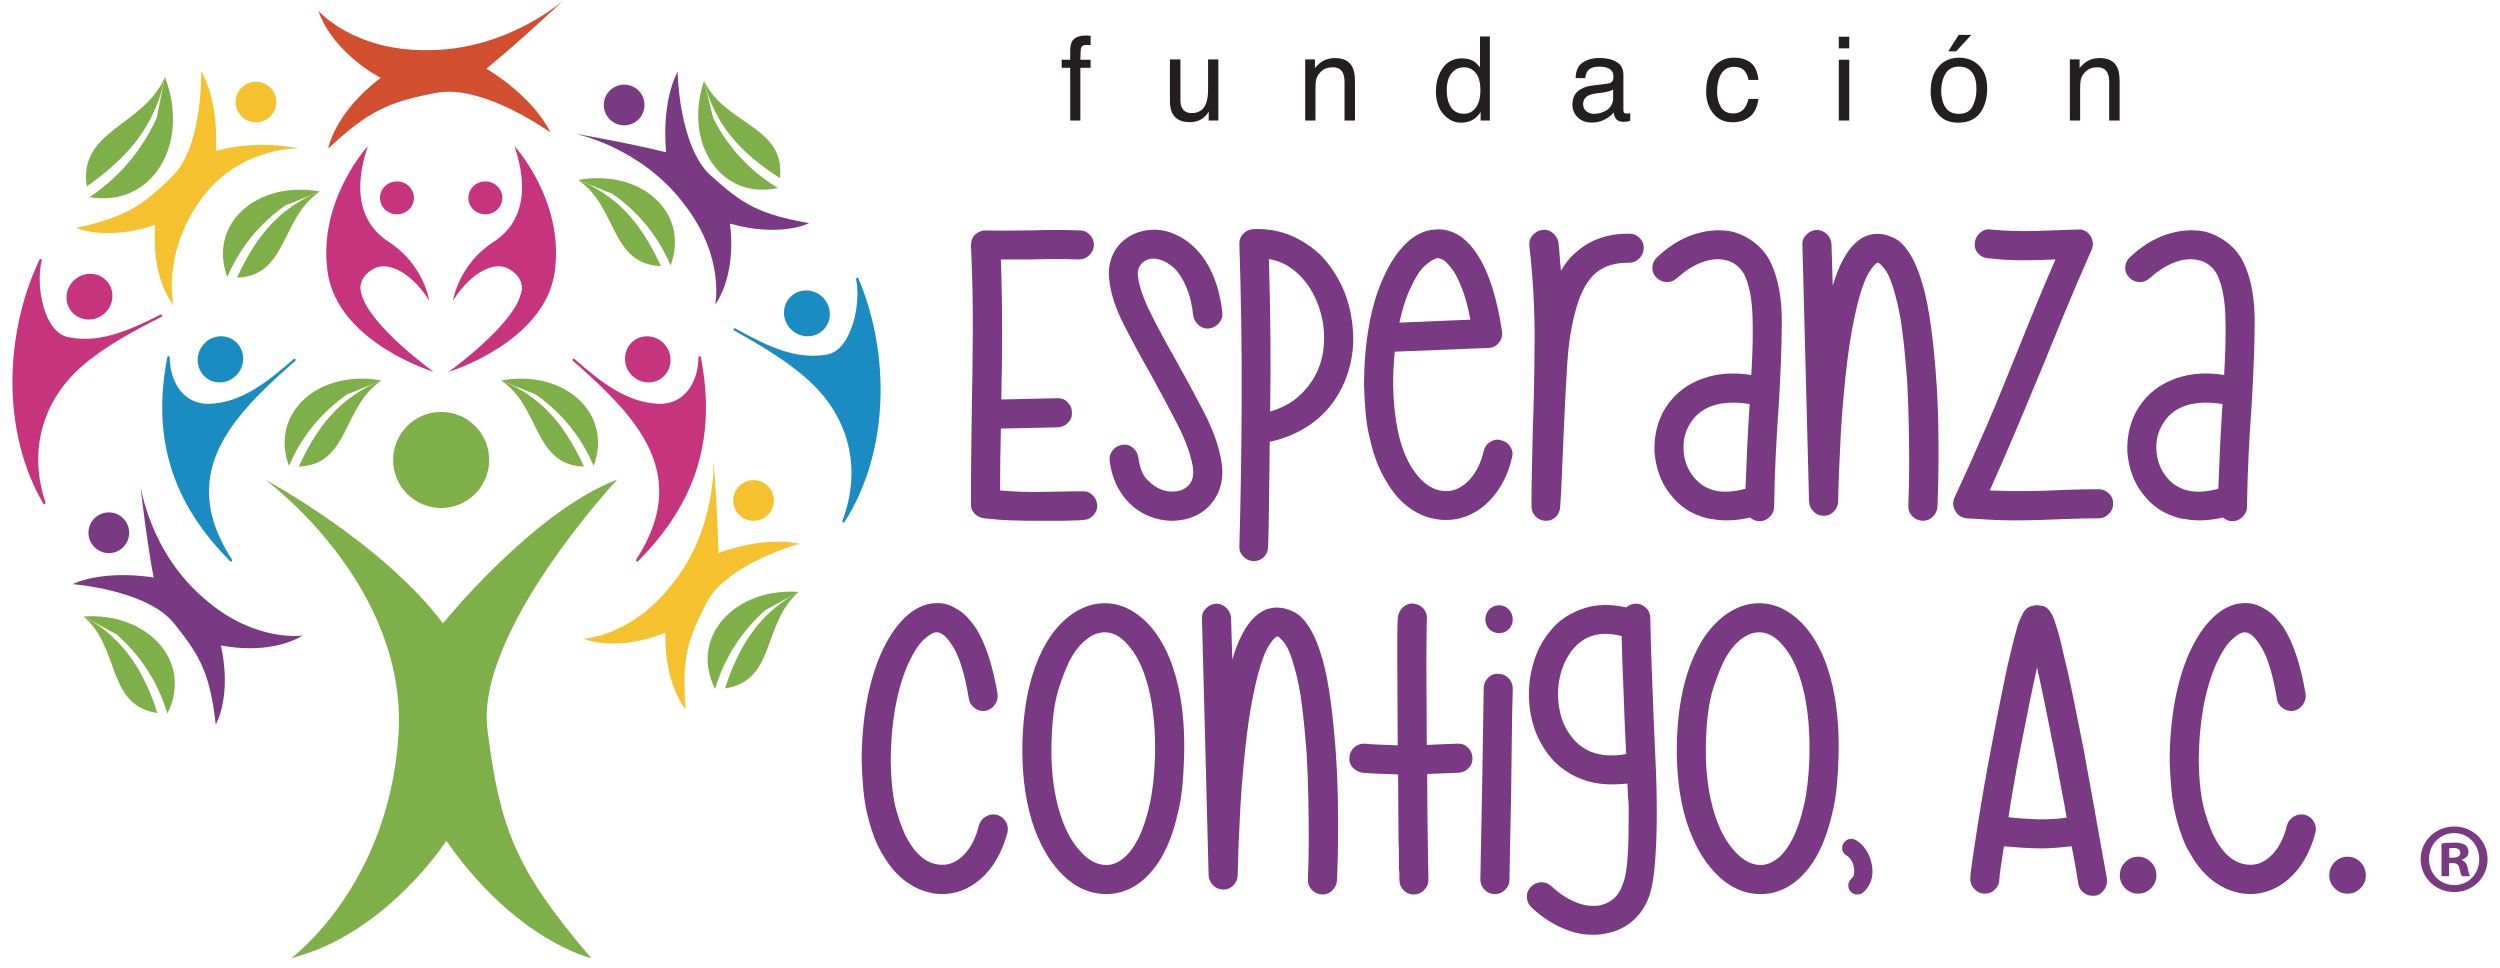 <?xml version="1.0" encoding="utf-8"?>
<!-- Generator: Adobe Illustrator 18.0.0, SVG Export Plug-In . SVG Version: 6.00 Build 0)  -->
<!DOCTYPE svg PUBLIC "-//W3C//DTD SVG 1.1//EN" "http://www.w3.org/Graphics/SVG/1.1/DTD/svg11.dtd">
<svg version="1.1" id="Layer_1" xmlns="http://www.w3.org/2000/svg" xmlns:xlink="http://www.w3.org/1999/xlink" x="0px" y="0px"
	 viewBox="0 0 250 96.75" enable-background="new 0 0 250 96.75" xml:space="preserve">
<g>
	<path fill="#7FAF48" d="M26.493,47.947c0,0,11.757,6.319,17.802,14.392
		c0,0,8.996-11.164,17.44-14.392c0,0-14.246,15.253-12.99,25.048
		c1.255,9.795,2.739,13.885,10.381,22.82c0,0-7.529-1.721-14.488-11.732
		c0,0-6.046,9.364-15.516,11.732c0,0,9.74-7.146,10.725-22.28
		C40.832,58.399,26.493,47.947,26.493,47.947"/>
	<path fill="#F5C12F" d="M71.34,45.982c0,0,0.434,4.976,0.493,9.323
		c0,0,4.409-1.738,8.101-0.925c0,0-7.223,1.986-9.235,5.833
		c-2.007,3.844-2.52,5.676-2.129,10.709c0,0-2.147-2.391-2.034-7.656
		c0,0-4.399,1.975-8.228,0.61c0,0,4.775-0.169,8.879-5.424
		C71.763,52.768,71.34,45.982,71.34,45.982"/>
	<path fill="#F5C12F" d="M77.034,51.2c-0.637,0.927-1.903,1.161-2.829,0.525
		c-0.928-0.636-1.162-1.902-0.527-2.829c0.638-0.927,1.905-1.163,2.832-0.525
		C77.434,49.006,77.671,50.274,77.034,51.2"/>
	<path fill="#7FAF48" d="M48.917,45.995c0,2.653-2.15,4.803-4.803,4.803
		c-2.655,0-4.803-2.149-4.803-4.803c0-2.652,2.149-4.803,4.803-4.803
		C46.767,41.191,48.917,43.342,48.917,45.995"/>
	<path fill="#C5347C" d="M57.45,35.904c2.989,2.633,5.447,4.378,8.464,4.477
		c2.367,0.076,3.904-1.957,3.933-4.651c0.001-0.063,0.047-0.114,0.107-0.117
		c0.064-0.004,0.119,0.039,0.131,0.101c1.563,8.046-0.434,14.531-6.279,20.406
		c-0.043,0.042-0.113,0.045-0.16,0.004c-0.01-0.006-0.017-0.016-0.024-0.024
		c-0.027-0.041-0.03-0.094-0.003-0.136c3.003-4.655,3.065-8.801,0.195-13.051
		c-1.674-2.477-4.136-4.73-6.52-6.827c-0.049-0.046-0.054-0.122-0.014-0.171
		C57.322,35.863,57.4,35.86,57.45,35.904"/>
	<path fill="#C5347C" d="M63.473,34.004c-1.033,0.697-1.285,2.126-0.567,3.192
		c0.723,1.066,2.142,1.367,3.173,0.67c1.031-0.697,1.285-2.127,0.566-3.194
		C65.925,33.608,64.505,33.306,63.473,34.004"/>
	<path fill="#1B8CC2" d="M29.369,35.904c-2.991,2.633-5.447,4.378-8.462,4.477
		c-2.369,0.076-3.904-1.957-3.935-4.651c-0.003-0.063-0.05-0.114-0.11-0.117
		c-0.061-0.004-0.116,0.039-0.128,0.101c-1.564,8.046,0.434,14.531,6.279,20.406
		c0.043,0.042,0.112,0.045,0.159,0.004c0.011-0.006,0.018-0.016,0.026-0.024
		c0.026-0.041,0.028-0.094,0.001-0.136c-3.003-4.655-3.063-8.801-0.194-13.051
		c1.672-2.477,4.136-4.73,6.518-6.827c0.052-0.046,0.058-0.122,0.015-0.171
		C29.493,35.863,29.418,35.86,29.369,35.904"/>
	<path fill="#1B8CC2" d="M23.345,34.004c1.031,0.697,1.284,2.126,0.566,3.192
		c-0.721,1.066-2.142,1.367-3.172,0.67c-1.031-0.697-1.286-2.127-0.566-3.194
		C20.892,33.608,22.312,33.306,23.345,34.004"/>
	<path fill="#1B8CC2" d="M73.522,32.839c3.473,1.949,6.239,3.146,9.21,2.608
		c2.33-0.419,3.414-4.89,2.878-7.532c-0.01-0.062,0.025-0.121,0.085-0.137
		c0.06-0.016,0.123,0.015,0.147,0.072c3.208,7.542,3.097,17.381-1.392,24.348
		c-0.032,0.051-0.099,0.069-0.157,0.039c-0.01-0.004-0.018-0.013-0.028-0.019
		c-0.033-0.034-0.046-0.085-0.029-0.133c1.962-5.179,0.665-10.164-3.028-13.722
		c-2.155-2.072-5.034-3.761-7.8-5.314c-0.06-0.035-0.083-0.109-0.051-0.165
		C73.388,32.825,73.462,32.806,73.522,32.839"/>
	<path fill="#1B8CC2" d="M79.013,29.721c-0.862,0.896-0.812,2.348,0.114,3.239
		c0.927,0.893,2.379,0.889,3.243-0.007c0.862-0.896,0.813-2.349-0.117-3.241
		C81.33,28.821,79.877,28.825,79.013,29.721"/>
	<path fill="#C5347C" d="M16.048,31.464c-3.551,1.804-6.365,2.884-9.311,2.226
		c-2.309-0.517-3.21-5.029-2.565-7.646c0.014-0.06-0.019-0.121-0.078-0.14
		c-0.056-0.02-0.122,0.009-0.148,0.064c-3.518,7.403-3.815,17.239,0.382,24.385
		c0.028,0.054,0.095,0.073,0.153,0.046c0.011-0.004,0.021-0.012,0.028-0.019
		c0.037-0.032,0.052-0.084,0.037-0.131c-1.748-5.255-0.245-10.184,3.595-13.583
		c2.238-1.981,5.185-3.552,8.012-4.987c0.062-0.033,0.085-0.105,0.057-0.162
		C16.181,31.456,16.108,31.432,16.048,31.464"/>
	<path fill="#C5347C" d="M10.691,28.122c0.824,0.933,0.713,2.38-0.249,3.232
		c-0.964,0.854-2.414,0.791-3.24-0.142c-0.825-0.931-0.713-2.378,0.251-3.233
		C8.413,27.127,9.863,27.191,10.691,28.122"/>
	<path fill="#793983" d="M14.038,48.508c0,0,0.537,4.968,1.319,9.245
		c0,0-4.662-0.853-8.127,0.659c0,0,7.469,0.552,10.186,3.936
		c2.712,3.385,3.569,5.082,4.161,10.097c0,0,1.643-2.763,0.515-7.906
		c0,0,4.696,1.088,8.189-0.993c0,0-4.716,0.756-9.759-3.604
		C14.934,55.25,14.038,48.508,14.038,48.508"/>
	<path fill="#793983" d="M9.459,54.73c0.803,0.788,2.092,0.773,2.88-0.031
		c0.785-0.802,0.77-2.092-0.033-2.878c-0.805-0.786-2.093-0.772-2.88,0.031
		C8.641,52.657,8.656,53.946,9.459,54.73"/>
	<path fill="#D14E2F" d="M56.395-0.018c0,0-4.019,3.826-7.754,6.887
		c0,0,4.565,2.625,6.415,6.393c0,0-6.729-4.894-11.459-3.975
		c-4.732,0.921-6.676,1.744-10.777,5.57c0,0,0.591-3.522,5.239-7.071
		c0,0-4.762-2.451-6.228-6.723c0,0,3.453,4.029,10.86,3.952
		C50.797,5.051,56.395-0.018,56.395-0.018"/>
	<path fill-rule="evenodd" clip-rule="evenodd" fill="#7FAF48" d="M28.526,20.55
		c-3.376,2.387-4.979,5.239-5.8,7.153c-1.974-5.386,3.09-9.697,9.262-8.545"/>
	<path fill-rule="evenodd" clip-rule="evenodd" fill="#7FAF48" d="M31.988,19.158
		c-3.939,2.593-3.201,8.444-8.285,8.603c1.105-2.398,2.329-4.351,3.987-5.907
		c0.957-0.901,2.061-1.666,3.368-2.309"/>
	<path fill-rule="evenodd" clip-rule="evenodd" fill="#7FAF48" d="M61.263,19.393
		c3.375,2.387,4.978,5.239,5.8,7.154c1.974-5.387-3.09-9.698-9.264-8.545"/>
	<path fill-rule="evenodd" clip-rule="evenodd" fill="#7FAF48" d="M57.799,18.002
		c3.942,2.591,3.203,8.445,8.288,8.602c-1.105-2.397-2.33-4.35-3.988-5.907
		c-0.958-0.9-2.062-1.666-3.368-2.31"/>
	<path fill-rule="evenodd" clip-rule="evenodd" fill="#7FAF48" d="M53.572,39.444
		c3.376,2.388,4.978,5.238,5.8,7.153c1.974-5.387-3.09-9.698-9.262-8.545"/>
	<path fill-rule="evenodd" clip-rule="evenodd" fill="#7FAF48" d="M50.11,38.052
		c3.939,2.593,3.2,8.444,8.285,8.602c-1.104-2.396-2.33-4.35-3.986-5.906
		c-0.959-0.901-2.061-1.667-3.369-2.31"/>
	<path fill-rule="evenodd" clip-rule="evenodd" fill="#7FAF48" d="M34.696,39.444
		c-3.377,2.388-4.98,5.238-5.801,7.153c-1.974-5.387,3.089-9.698,9.261-8.545"/>
	<path fill-rule="evenodd" clip-rule="evenodd" fill="#7FAF48" d="M38.155,38.052
		c-3.938,2.593-3.2,8.444-8.284,8.602c1.105-2.396,2.331-4.35,3.988-5.906
		c0.957-0.901,2.061-1.667,3.368-2.31"/>
	<path fill="#793983" d="M57.469,13.363c0,0,4.928,0.83,9.149,1.867
		c0,0-0.574-4.704,1.142-8.073c0,0,0.105,7.491,3.323,10.403
		c3.215,2.912,4.859,3.867,9.83,4.756c0,0-2.858,1.475-7.923,0.043
		c0,0,0.805,4.755-1.479,8.117c0,0,1.036-4.665-3.018-9.957
		C64.146,14.661,57.469,13.363,57.469,13.363"/>
	<path fill="#793983" d="M63.953,9.164c0.736,0.849,0.647,2.136-0.204,2.871
		c-0.847,0.738-2.136,0.646-2.871-0.203c-0.737-0.849-0.647-2.135,0.204-2.871
		C61.931,8.224,63.216,8.316,63.953,9.164"/>
	<path fill-rule="evenodd" clip-rule="evenodd" fill="#7FAF48" d="M71.322,11.828
		c1.951,3.801,4.631,5.855,6.468,6.977c-5.796,1.231-9.465-4.576-7.385-10.72"/>
	<path fill-rule="evenodd" clip-rule="evenodd" fill="#7FAF48" d="M70.405,8.084
		c2.076,4.406,8.169,4.505,7.587,9.73c-3.614-2.337-6.056-4.82-7.327-8.722"/>
	<path fill-rule="evenodd" clip-rule="evenodd" fill="#7FAF48" d="M76.55,60.997
		c-3.141,2.802-4.434,5.867-5.045,7.896c-2.611-5.22,2.013-10.16,8.385-9.7"/>
	<path fill-rule="evenodd" clip-rule="evenodd" fill="#7FAF48" d="M79.89,59.194
		c-3.684,3.072-2.269,8.905-7.392,9.646c1.331-4.026,3.091-6.968,6.496-9.148"/>
	<path fill-rule="evenodd" clip-rule="evenodd" fill="#7FAF48" d="M11.694,63.458
		c3.14,2.8,4.434,5.865,5.047,7.895c2.609-5.22-2.016-10.158-8.388-9.7"/>
	<path fill-rule="evenodd" clip-rule="evenodd" fill="#7FAF48" d="M8.353,61.653
		c3.688,3.073,2.272,8.905,7.393,9.648c-1.333-4.027-3.092-6.968-6.497-9.149"/>
	<path fill="#F5C12F" d="M29.856,14.843c0,0-4.083-0.952-8.258,0.262
		c0,0,0.375-4.724-1.483-8.015c0,0,0.212,7.487-2.879,10.533
		c-3.09,3.045-4.69,4.07-9.62,5.168c0,0,2.917,1.354,7.916-0.293
		c0,0-0.601,4.783,1.824,8.046c0,0-1.204-4.975,2.621-10.438
		C23.802,14.646,29.856,14.843,29.856,14.843"/>
	<path fill="#F5C12F" d="M24.004,8.932c-0.701,0.879-0.555,2.161,0.325,2.861
		c0.879,0.701,2.161,0.554,2.861-0.326c0.7-0.879,0.554-2.159-0.325-2.859
		C25.985,7.907,24.703,8.053,24.004,8.932"/>
	<path fill-rule="evenodd" clip-rule="evenodd" fill="#7FAF48" d="M15.662,11.819
		c-1.946,4.23-4.772,6.592-6.721,7.896c6.37,1.074,10.098-5.419,7.55-12.014"/>
	<path fill-rule="evenodd" clip-rule="evenodd" fill="#7FAF48" d="M16.49,7.7
		c-2.057,4.894-8.688,5.284-7.815,10.946c3.829-2.712,6.374-5.527,7.575-9.835"/>
	<path fill="#C5347C" d="M51.447,14.612c0,0,4.997,5.41,4.032,12.529
		C54.508,34.26,44.863,37.184,44.863,37.184s6.334-4.533,7.202-7.732
		c0,0,0.657-1.441-1.083-2.51c-1.751-1.073-4.246,0.771-5.674,3.124
		c0,0,0.51-3.592,4.043-5.872C51.551,22.774,53.245,19.984,51.447,14.612"/>
	<path fill="#C5347C" d="M36.78,14.612c0,0-4.995,5.41-4.029,12.529
		c0.968,7.118,10.615,10.042,10.615,10.042s-6.336-4.533-7.204-7.732
		c0,0-0.657-1.441,1.085-2.51c1.751-1.073,4.244,0.771,5.673,3.124
		c0,0-0.51-3.592-4.043-5.872C36.676,22.774,34.983,19.984,36.78,14.612"/>
	<path fill="#C5347C" d="M37.996,19.789c0,0.908,0.761,1.644,1.699,1.644
		c0.94,0,1.699-0.736,1.699-1.644c0-0.909-0.759-1.646-1.699-1.646
		C38.757,18.143,37.996,18.88,37.996,19.789"/>
	<path fill="#C5347C" d="M46.835,19.789c0,0.908,0.761,1.644,1.698,1.644
		c0.941,0,1.701-0.736,1.701-1.644c0-0.909-0.76-1.646-1.701-1.646
		C47.596,18.143,46.835,18.88,46.835,19.789"/>
	<path fill="#793983" d="M109.248,49.504c0.292,0.279,0.451,0.623,0.479,1.04
		c0,0.386-0.137,0.726-0.416,1.016c-0.277,0.292-0.624,0.436-1.039,0.436
		c-0.138,0.03-0.359,0.043-0.664,0.043c-0.61,0.028-1.221,0.043-1.829,0.043
		h-1.869c-0.888,0-1.781-0.014-2.681-0.043c-0.9-0.026-1.835-0.097-2.805-0.207
		c-0.389-0.055-0.707-0.209-0.955-0.456c-0.25-0.25-0.373-0.567-0.373-0.958
		c0-1.523,0.004-3.044,0.021-4.567c0.013-1.525,0.035-3.09,0.062-4.697
		c0.054-2.687,0.089-5.408,0.101-8.165c0.016-2.756-0.047-5.562-0.184-8.413
		c0-0.473,0.137-0.846,0.415-1.122c0.332-0.279,0.693-0.416,1.08-0.416
		c0.777,0.026,1.545,0.035,2.307,0.02c0.763-0.013,1.53-0.02,2.305-0.02
		c1.551-0.057,3.132-0.057,4.738,0c0.416,0,0.762,0.144,1.039,0.436
		c0.276,0.291,0.415,0.643,0.415,1.058c-0.028,0.389-0.185,0.721-0.477,0.997
		c-0.291,0.278-0.632,0.417-1.018,0.417c-1.552-0.055-3.103-0.055-4.653,0h-3.159
		c0.084,2.438,0.124,4.813,0.124,7.125c0,2.313-0.028,4.604-0.083,6.877
		l5.567-0.124c0.417-0.029,0.77,0.102,1.061,0.393
		c0.292,0.293,0.436,0.632,0.436,1.019c0.029,0.389-0.097,0.726-0.373,1.018
		c-0.276,0.291-0.624,0.451-1.038,0.479l-5.693,0.124
		c-0.028,1.054-0.048,2.099-0.062,3.136c-0.014,1.04-0.019,2.059-0.019,3.055
		c1.328,0.112,2.601,0.159,3.822,0.146c1.218-0.014,2.452-0.033,3.697-0.062
		h0.707C108.618,49.102,108.958,49.225,109.248,49.504"/>
	<path fill="#793983" d="M117.206,52.081c-0.75,0-1.51-0.152-2.286-0.456
		c-1.026-0.417-1.886-1.081-2.576-1.996c-0.75-0.997-1.206-2.174-1.372-3.532
		c-0.057-0.387,0.041-0.74,0.292-1.06c0.249-0.32,0.579-0.504,0.997-0.561
		c0.387-0.056,0.734,0.048,1.04,0.311c0.304,0.264,0.483,0.589,0.538,0.976
		c0.138,1.053,0.451,1.808,0.936,2.265c0.486,0.458,0.908,0.758,1.268,0.895
		c0.47,0.192,0.949,0.269,1.433,0.227c0.485-0.04,0.88-0.185,1.185-0.435
		c0.552-0.415,0.761-1.093,0.623-2.035c-0.222-1.274-0.748-2.716-1.58-4.321
		c-0.83-1.607-1.704-3.241-2.618-4.905c-0.997-1.745-1.903-3.42-2.721-5.026
		c-0.817-1.608-1.294-3.077-1.432-4.407c-0.112-0.857-0.022-1.645,0.269-2.366
		c0.292-0.722,0.754-1.318,1.392-1.789c0.692-0.499,1.482-0.788,2.368-0.871
		c0.886-0.083,1.744,0.067,2.576,0.458c1.247,0.552,2.27,1.466,3.075,2.743
		c0.416,0.663,0.762,1.418,1.038,2.263c0.276,0.844,0.47,1.766,0.582,2.763
		c0.055,0.389-0.05,0.741-0.311,1.06c-0.264,0.318-0.589,0.503-0.978,0.561
		c-0.389,0.053-0.741-0.049-1.059-0.311c-0.32-0.265-0.506-0.59-0.562-0.979
		c-0.112-0.969-0.289-1.787-0.539-2.45c-0.249-0.667-0.519-1.206-0.81-1.623
		c-0.292-0.414-0.583-0.726-0.873-0.935c-0.292-0.206-0.535-0.349-0.728-0.435
		c-0.805-0.358-1.482-0.331-2.036,0.086c-0.444,0.358-0.623,0.857-0.538,1.495
		c0.138,1.024,0.581,2.278,1.328,3.759c0.747,1.483,1.564,2.999,2.451,4.55
		c0.997,1.773,1.947,3.532,2.847,5.278c0.899,1.745,1.475,3.381,1.724,4.902
		c0.166,0.997,0.095,1.926-0.209,2.785c-0.304,0.803-0.789,1.481-1.454,2.037
		c-0.774,0.608-1.675,0.954-2.699,1.037
		C117.676,52.066,117.482,52.081,117.206,52.081"/>
	<path fill="#793983" d="M125.392,56.11h-0.085c-0.388-0.029-0.72-0.188-0.996-0.478
		c-0.277-0.29-0.401-0.63-0.375-1.016c0.056-1.829,0.104-3.97,0.147-6.42
		c0.041-2.452,0.068-5.021,0.083-7.709c0.014-2.687,0-5.415-0.041-8.186
		c-0.041-2.768-0.104-5.389-0.188-7.852c-0.026-0.416,0.099-0.769,0.375-1.06
		c0.276-0.292,0.608-0.451,0.996-0.478c1.386-0.056,2.661,0.166,3.823,0.664
		c1.107,0.471,2.12,1.151,3.034,2.037c0.803,0.859,1.467,1.842,1.996,2.95
		c0.524,1.108,0.871,2.301,1.037,3.574c0.193,1.329,0.167,2.625-0.083,3.885
		c-0.249,1.26-0.691,2.417-1.328,3.471c-0.721,1.219-1.662,2.222-2.828,3.011
		c-1.161,0.788-2.491,1.35-3.986,1.681c0,0.556-0.008,1.323-0.023,2.307
		c-0.015,0.984-0.026,1.996-0.041,3.035c-0.014,1.037-0.028,2.036-0.04,2.991
		c-0.017,0.954-0.035,1.682-0.065,2.181c0,0.387-0.138,0.721-0.415,0.997
		C126.111,55.97,125.777,56.11,125.392,56.11 M126.887,25.901
		c0.168,5.459,0.208,10.541,0.124,15.251c1.135-0.332,2.07-0.824,2.806-1.476
		c0.734-0.651,1.308-1.371,1.724-2.159c0.415-0.791,0.679-1.622,0.788-2.493
		c0.112-0.874,0.112-1.712,0-2.515c-0.109-0.75-0.303-1.481-0.581-2.201
		c-0.278-0.721-0.643-1.384-1.099-1.994c-0.461-0.61-1-1.13-1.622-1.56
		C128.404,26.325,127.69,26.04,126.887,25.901"/>
	<path fill="#793983" d="M144.587,51.998c-0.303,0-0.524-0.015-0.662-0.043
		c-1.055-0.11-2.037-0.492-2.952-1.142c-0.914-0.653-1.702-1.558-2.368-2.722
		c-0.72-1.191-1.248-2.549-1.579-4.071c-0.22-0.832-0.374-1.711-0.457-2.638
		c-0.083-0.93-0.138-1.891-0.166-2.889c0-2.023,0.158-3.954,0.476-5.796
		c0.318-1.842,0.797-3.471,1.434-4.881c0.665-1.498,1.441-2.667,2.327-3.512
		c0.885-0.846,1.842-1.296,2.867-1.352c0.83-0.083,1.647,0.126,2.453,0.623
		c0.721,0.5,1.343,1.18,1.869,2.037c1.08,1.69,1.871,4.196,2.369,7.52
		c0.054,0.471-0.056,0.859-0.334,1.166c-0.276,0.33-0.622,0.496-1.038,0.496
		l-9.35,0.374c-0.055,0.554-0.097,1.1-0.124,1.642
		c-0.028,0.539-0.041,1.102-0.041,1.684c0.028,1.689,0.188,3.229,0.478,4.612
		c0.291,1.385,0.728,2.562,1.308,3.532c0.914,1.497,1.969,2.315,3.16,2.451
		c0.913,0.114,1.75-0.199,2.512-0.933c0.761-0.736,1.296-1.752,1.601-3.054
		c0.082-0.387,0.297-0.692,0.643-0.914c0.347-0.223,0.715-0.277,1.1-0.166
		c0.389,0.083,0.694,0.296,0.916,0.644c0.221,0.345,0.276,0.712,0.166,1.099
		c-0.223,0.997-0.569,1.899-1.04,2.704c-0.47,0.803-1.023,1.481-1.661,2.035
		C147.33,51.499,146.029,51.998,144.587,51.998 M143.757,25.818h-0.041
		c-0.332,0.057-0.748,0.314-1.247,0.771c-0.498,0.457-0.996,1.251-1.496,2.387
		c-0.222,0.471-0.415,0.984-0.583,1.537c-0.164,0.555-0.316,1.137-0.454,1.747
		l7.104-0.293c-0.249-1.301-0.527-2.333-0.832-3.096
		c-0.304-0.761-0.581-1.336-0.83-1.724c-0.166-0.249-0.393-0.531-0.685-0.85
		C144.401,25.978,144.089,25.818,143.757,25.818"/>
	<path fill="#793983" d="M154.601,52.081h-0.083c-0.387-0.029-0.714-0.18-0.976-0.456
		c-0.262-0.279-0.395-0.61-0.395-0.999c0-1.246,0.015-2.483,0.043-3.717
		c0.028-1.233,0.054-2.446,0.083-3.636c0.11-3.048,0.172-6.123,0.187-9.225
		c0.015-3.105-0.159-6.247-0.52-9.433c-0.055-0.416,0.048-0.774,0.312-1.08
		c0.264-0.306,0.588-0.485,0.976-0.54c0.389-0.055,0.741,0.048,1.061,0.313
		c0.317,0.262,0.505,0.588,0.559,0.974c0.056,0.474,0.099,0.934,0.126,1.394
		c0.027,0.456,0.068,0.922,0.124,1.392c0.222-0.387,0.465-0.741,0.728-1.059
		c0.261-0.32,0.546-0.603,0.852-0.853c1.411-1.218,3.173-1.814,5.277-1.788
		c0.389,0,0.728,0.146,1.018,0.438c0.291,0.289,0.424,0.63,0.394,1.018
		c0,0.389-0.144,0.726-0.436,1.016c-0.29,0.292-0.63,0.44-1.018,0.44
		c-1.357-0.029-2.453,0.296-3.282,0.973c-0.831,0.68-1.483,1.808-1.953,3.39
		c-0.5,1.634-0.817,3.559-0.957,5.773c-0.137,2.219-0.262,4.654-0.373,7.314
		c-0.055,1.137-0.104,2.281-0.145,3.429c-0.043,1.149-0.105,2.333-0.187,3.55
		c-0.03,0.389-0.174,0.716-0.436,0.977
		C155.316,51.949,154.989,52.081,154.601,52.081"/>
	<path fill="#793983" d="M177.081,26.278c0.747,1.577,1.115,3.571,1.102,5.982
		c-0.016,2.412-0.121,5.193-0.313,8.351c-0.11,1.524-0.207,3.125-0.292,4.8
		c-0.083,1.677-0.138,3.429-0.166,5.256c0,0.389-0.144,0.729-0.436,1.018
		c-0.29,0.291-0.63,0.437-1.019,0.437c-0.331,0-0.65-0.123-0.956-0.373
		c-0.775,0.193-1.563,0.29-2.365,0.29c-0.335,0-0.66-0.019-0.979-0.063
		c-0.318-0.04-0.629-0.087-0.936-0.144c-1.55-0.389-2.782-1.191-3.697-2.412
		c-0.471-0.579-0.838-1.239-1.101-1.974c-0.261-0.734-0.421-1.502-0.478-2.303
		c-0.028-0.803,0.057-1.588,0.25-2.35c0.193-0.763,0.499-1.46,0.914-2.099
		c0.888-1.357,2.132-2.311,3.741-2.867c0.719-0.248,1.474-0.402,2.264-0.456
		c0.79-0.054,1.628-0.014,2.515,0.126c0.138-2.245,0.18-4.212,0.122-5.902
		c-0.055-1.688-0.316-3.044-0.788-4.072c-0.444-0.859-1.123-1.37-2.037-1.539
		c-0.721-0.137-1.489-0.046-2.306,0.273c-0.817,0.317-1.626,0.837-2.429,1.556
		c-0.306,0.277-0.653,0.409-1.04,0.395c-0.387-0.014-0.733-0.172-1.039-0.479
		c-0.277-0.303-0.402-0.65-0.373-1.036c0.026-0.388,0.192-0.721,0.498-0.997
		c1.109-1.052,2.312-1.802,3.614-2.245c1.275-0.416,2.493-0.525,3.658-0.332
		c0.886,0.194,1.69,0.567,2.41,1.123
		C176.138,24.793,176.693,25.471,177.081,26.278 M169.31,47.634
		c1.136,1.469,2.88,1.883,5.237,1.246c0.055-1.522,0.117-2.99,0.186-4.404
		c0.07-1.412,0.146-2.757,0.229-4.029v-0.045
		c-1.386-0.221-2.576-0.178-3.572,0.127c-0.998,0.304-1.776,0.886-2.329,1.746
		c-0.527,0.802-0.761,1.709-0.705,2.721
		C168.411,46.008,168.73,46.886,169.31,47.634"/>
	<path fill="#793983" d="M192.289,52.081h-0.04c-0.417-0.029-0.763-0.188-1.041-0.48
		c-0.276-0.291-0.4-0.643-0.373-1.058c0.055-1.468,0.083-2.792,0.083-3.97
		c0-1.178-0.013-2.512-0.041-4.01c-0.028-1.497-0.082-3.017-0.166-4.57
		c-0.138-1.829-0.297-3.45-0.476-4.862c-0.181-1.412-0.423-2.645-0.728-3.697
		c-0.332-1.221-0.667-2.044-0.997-2.473c-0.332-0.429-0.569-0.657-0.708-0.684
		c-0.026,0-0.061,0.004-0.104,0.019c-0.041,0.013-0.104,0.062-0.185,0.144
		c-0.168,0.139-0.382,0.425-0.646,0.852c-0.263,0.429-0.539,1.121-0.831,2.077
		c-0.289,0.955-0.582,2.23-0.873,3.823c-0.29,1.593-0.547,3.609-0.767,6.047
		c-0.139,1.413-0.244,2.77-0.311,4.07c-0.071,1.304-0.126,2.46-0.167,3.472
		c-0.043,1.011-0.078,2.124-0.105,3.344c0,0.39-0.14,0.728-0.414,1.016
		c-0.277,0.293-0.61,0.438-0.998,0.438h-0.041c-0.387,0-0.721-0.14-0.999-0.415
		c-0.276-0.276-0.428-0.611-0.454-0.998l-0.665-25.68
		c-0.028-0.387,0.104-0.726,0.394-1.016c0.289-0.292,0.63-0.449,1.018-0.478
		c0.389,0,0.728,0.14,1.019,0.416c0.29,0.276,0.449,0.608,0.476,0.997
		l0.125,4.155c0.61-2.023,1.372-3.449,2.286-4.282
		c0.469-0.415,0.927-0.678,1.372-0.788c0.443-0.111,0.83-0.137,1.163-0.082
		c0.387,0.024,0.837,0.164,1.351,0.415c0.512,0.249,1.003,0.734,1.474,1.454
		c0.525,0.803,0.997,1.939,1.413,3.407c0.306,1.137,0.56,2.464,0.769,3.989
		c0.208,1.525,0.38,3.241,0.518,5.152c0.112,1.608,0.181,3.166,0.207,4.677
		c0.028,1.508,0.036,2.859,0.022,4.049c-0.015,1.193-0.034,2.162-0.062,2.911
		c-0.028,0.747-0.041,1.148-0.041,1.205c-0.028,0.387-0.181,0.72-0.458,0.997
		C193.008,51.941,192.677,52.081,192.289,52.081"/>
	<path fill="#793983" d="M201.514,52.038c-0.806,0-1.608-0.019-2.411-0.061
		c-0.805-0.043-1.621-0.089-2.451-0.146c-0.556-0.083-0.93-0.331-1.122-0.747
		c-0.25-0.416-0.278-0.86-0.085-1.33c0.61-1.303,1.178-2.543,1.705-3.72
		c0.525-1.176,1.031-2.327,1.515-3.449c0.484-1.122,0.957-2.243,1.415-3.366
		c0.456-1.121,0.92-2.263,1.391-3.426c0.61-1.524,1.24-3.082,1.89-4.675
		c0.651-1.594,1.377-3.318,2.182-5.173c-1.08,0.053-2.189,0.083-3.326,0.083
		c-1.135,0-2.284-0.069-3.447-0.209c-0.387-0.029-0.714-0.193-0.977-0.498
		c-0.263-0.305-0.367-0.665-0.311-1.079c0.055-0.389,0.235-0.716,0.54-0.977
		c0.304-0.266,0.65-0.368,1.038-0.314c1.495,0.139,2.977,0.188,4.447,0.146
		c1.467-0.041,2.88-0.09,4.237-0.146c0.527-0.054,0.957,0.153,1.29,0.623
		c0.138,0.222,0.22,0.458,0.249,0.706c0.027,0.25-0.016,0.488-0.126,0.708
		c-1.024,2.327-1.932,4.445-2.721,6.359c-0.789,1.911-1.545,3.753-2.264,5.526
		c-0.831,1.994-1.657,3.967-2.474,5.92c-0.817,1.953-1.724,4.038-2.722,6.254
		c1.247,0.056,2.474,0.077,3.678,0.063c1.206-0.014,2.374-0.048,3.511-0.105
		c0.638-0.025,1.268-0.048,1.89-0.063c0.624-0.014,1.228-0.019,1.809-0.019
		c0.389,0,0.728,0.139,1.019,0.415c0.291,0.277,0.436,0.623,0.436,1.04
		c0,0.388-0.145,0.727-0.436,1.018c-0.291,0.289-0.63,0.436-1.019,0.436
		c-0.554,0-1.13,0.009-1.724,0.021c-0.596,0.015-1.212,0.036-1.851,0.061
		c-0.746,0.029-1.522,0.057-2.326,0.085
		C203.16,52.024,202.344,52.038,201.514,52.038"/>
	<path fill="#793983" d="M224.367,26.278c0.747,1.577,1.115,3.571,1.102,5.982
		c-0.014,2.412-0.119,5.193-0.313,8.351c-0.11,1.524-0.207,3.125-0.292,4.8
		c-0.083,1.677-0.138,3.429-0.166,5.256c0,0.389-0.147,0.729-0.436,1.018
		c-0.291,0.291-0.632,0.437-1.019,0.437c-0.33,0-0.65-0.123-0.956-0.373
		c-0.775,0.193-1.564,0.29-2.365,0.29c-0.335,0-0.66-0.019-0.979-0.063
		c-0.32-0.04-0.63-0.087-0.935-0.144c-1.55-0.389-2.783-1.191-3.699-2.412
		c-0.472-0.579-0.838-1.239-1.101-1.974c-0.264-0.734-0.423-1.502-0.477-2.303
		c-0.029-0.803,0.054-1.588,0.25-2.35c0.191-0.763,0.498-1.46,0.913-2.099
		c0.886-1.357,2.132-2.311,3.739-2.867c0.721-0.248,1.477-0.402,2.267-0.456
		c0.788-0.054,1.626-0.014,2.513,0.126c0.138-2.245,0.18-4.212,0.124-5.902
		c-0.056-1.688-0.318-3.044-0.792-4.072c-0.441-0.859-1.12-1.37-2.034-1.539
		c-0.721-0.137-1.491-0.046-2.307,0.273c-0.818,0.317-1.627,0.837-2.431,1.556
		c-0.306,0.277-0.651,0.409-1.038,0.395c-0.387-0.014-0.734-0.172-1.038-0.479
		c-0.278-0.303-0.401-0.65-0.374-1.036c0.026-0.388,0.192-0.721,0.499-0.997
		c1.106-1.052,2.312-1.802,3.613-2.245c1.275-0.416,2.493-0.525,3.657-0.332
		c0.886,0.194,1.69,0.567,2.41,1.123
		C223.424,24.793,223.978,25.471,224.367,26.278 M216.597,47.634
		c1.136,1.469,2.879,1.883,5.233,1.246c0.056-1.522,0.118-2.99,0.188-4.404
		c0.069-1.412,0.147-2.757,0.228-4.029v-0.045
		c-1.385-0.221-2.574-0.178-3.572,0.127c-0.997,0.304-1.775,0.886-2.329,1.746
		c-0.525,0.802-0.76,1.709-0.706,2.721
		C215.696,46.008,216.013,46.886,216.597,47.634"/>
	<path fill="#793983" d="M94.186,89.409c-0.11,0-0.216-0.008-0.31-0.022
		c-0.098-0.014-0.203-0.021-0.314-0.021c-1.052-0.138-2.029-0.532-2.93-1.184
		c-0.899-0.65-1.668-1.53-2.305-2.638c-0.36-0.555-0.664-1.171-0.914-1.849
		c-0.25-0.68-0.472-1.406-0.664-2.181c-0.195-0.803-0.333-1.662-0.417-2.577
		c-0.083-0.915-0.14-1.856-0.164-2.826c0-2.078,0.164-4.036,0.498-5.881
		c0.333-1.841,0.817-3.483,1.453-4.921c0.692-1.525,1.492-2.717,2.391-3.574
		c0.9-0.859,1.862-1.33,2.887-1.413c0.803-0.083,1.566,0.112,2.286,0.582
		c0.36,0.193,0.686,0.444,0.976,0.748c0.292,0.306,0.576,0.651,0.852,1.037
		c0.997,1.523,1.746,3.757,2.244,6.691c0.056,0.389-0.036,0.748-0.271,1.082
		c-0.234,0.33-0.546,0.54-0.933,0.624c-0.389,0.056-0.748-0.036-1.082-0.273
		c-0.333-0.235-0.527-0.546-0.582-0.933c-0.387-2.355-0.9-4.066-1.537-5.132
		c-0.636-1.067-1.219-1.572-1.744-1.518c-0.333,0.03-0.755,0.285-1.268,0.77
		c-0.512,0.483-1.033,1.31-1.559,2.473c-0.553,1.275-0.976,2.734-1.268,4.384
		c-0.29,1.646-0.436,3.385-0.436,5.212c0.028,2.133,0.229,3.84,0.601,5.113
		c0.374,1.274,0.756,2.228,1.144,2.865c0.831,1.468,1.856,2.272,3.075,2.412
		c0.885,0.11,1.697-0.194,2.431-0.914c0.734-0.721,1.252-1.718,1.557-2.992
		c0.11-0.389,0.34-0.685,0.687-0.895c0.344-0.206,0.712-0.267,1.1-0.186
		c0.387,0.111,0.686,0.335,0.892,0.665c0.209,0.331,0.271,0.693,0.188,1.082
		c-0.249,0.969-0.603,1.857-1.06,2.66c-0.456,0.803-1.004,1.481-1.64,2.036
		C96.887,88.909,95.598,89.409,94.186,89.409"/>
	<path fill="#793983" d="M110.641,89.409c-1.69,0-3.216-0.706-4.573-2.12
		c-1.246-1.301-2.215-3.06-2.906-5.276c-0.693-2.327-0.999-4.986-0.914-7.977
		c0.137-4.101,0.968-7.412,2.491-9.935c0.693-1.134,1.539-2.048,2.536-2.741
		c1.023-0.691,2.09-1.038,3.2-1.038c1.522,0,2.933,0.65,4.237,1.953
		c1.274,1.303,2.23,3.102,2.869,5.402c0.635,2.301,0.914,4.959,0.83,7.977
		c-0.028,1.082-0.091,2.107-0.187,3.075c-0.097,0.97-0.257,1.886-0.478,2.743
		c-0.387,1.662-0.914,3.075-1.579,4.239c-0.719,1.218-1.552,2.142-2.492,2.763
		C112.732,89.096,111.721,89.409,110.641,89.409 M110.475,63.23
		c-0.582,0-1.159,0.209-1.724,0.624c-0.569,0.416-1.088,1.011-1.559,1.787
		c-0.414,0.72-0.845,1.759-1.289,3.117c-0.443,1.358-0.692,3.143-0.746,5.361
		c-0.084,2.438,0.139,4.64,0.664,6.605c0.526,1.969,1.3,3.478,2.328,4.53
		c0.774,0.829,1.607,1.245,2.493,1.245c0.552,0,1.106-0.212,1.662-0.643
		c0.553-0.43,1.058-1.095,1.517-1.994c0.456-0.9,0.835-2.028,1.142-3.386
		c0.304-1.357,0.485-2.978,0.539-4.863c0.057-2.603-0.166-4.889-0.664-6.856
		c-0.499-1.966-1.235-3.45-2.201-4.444
		C111.969,63.591,111.249,63.23,110.475,63.23"/>
	<path fill="#793983" d="M132.248,89.45h-0.043c-0.414-0.026-0.761-0.186-1.038-0.479
		c-0.278-0.291-0.402-0.643-0.374-1.057c0.055-1.469,0.083-2.79,0.083-3.97
		c0-1.176-0.014-2.512-0.04-4.009c-0.029-1.497-0.085-3.021-0.168-4.573
		c-0.138-1.827-0.299-3.447-0.478-4.859c-0.18-1.414-0.423-2.648-0.726-3.699
		c-0.333-1.22-0.666-2.042-0.998-2.473c-0.33-0.429-0.568-0.657-0.705-0.685
		c-0.028,0-0.063,0.007-0.105,0.021c-0.04,0.015-0.104,0.062-0.187,0.144
		c-0.167,0.141-0.38,0.424-0.643,0.854c-0.264,0.431-0.541,1.121-0.831,2.078
		c-0.292,0.955-0.583,2.229-0.874,3.822c-0.291,1.594-0.548,3.609-0.769,6.046
		c-0.138,1.413-0.242,2.77-0.313,4.073c-0.068,1.301-0.124,2.458-0.166,3.469
		c-0.04,1.011-0.076,2.125-0.104,3.345c0,0.389-0.139,0.727-0.415,1.018
		c-0.278,0.292-0.608,0.437-0.997,0.437h-0.041c-0.389,0-0.721-0.14-0.997-0.416
		c-0.278-0.276-0.431-0.608-0.458-0.997l-0.665-25.679
		c-0.026-0.387,0.104-0.729,0.395-1.019c0.289-0.289,0.629-0.449,1.018-0.479
		c0.387,0,0.727,0.14,1.018,0.416c0.292,0.279,0.449,0.611,0.478,0.997
		l0.125,4.158c0.61-2.023,1.37-3.45,2.286-4.28
		c0.47-0.416,0.928-0.68,1.37-0.791c0.443-0.11,0.829-0.137,1.164-0.083
		c0.387,0.028,0.837,0.168,1.349,0.415c0.513,0.252,1.006,0.736,1.476,1.456
		c0.527,0.803,0.997,1.938,1.413,3.408c0.306,1.136,0.561,2.464,0.768,3.988
		c0.208,1.524,0.381,3.242,0.519,5.152c0.112,1.606,0.18,3.164,0.208,4.673
		c0.028,1.513,0.035,2.862,0.021,4.053c-0.014,1.191-0.035,2.159-0.061,2.908
		c-0.03,0.747-0.044,1.152-0.044,1.206c-0.026,0.389-0.181,0.719-0.456,0.997
		C132.968,89.312,132.635,89.45,132.248,89.45"/>
	<path fill="#793983" d="M147.246,75.738c0.028,0.415-0.097,0.769-0.372,1.059
		c-0.278,0.29-0.611,0.451-0.997,0.477c-0.583,0.028-1.136,0.051-1.663,0.064
		c-0.525,0.013-1.024,0.035-1.497,0.061c0,1.304,0.007,2.541,0.023,3.719
		c0.013,1.177,0.026,2.239,0.04,3.179c0.014,0.943,0.026,1.731,0.041,2.368
		c0.014,0.639,0.021,1.04,0.021,1.206v0.124c0,0.388-0.145,0.728-0.437,1.018
		c-0.289,0.291-0.629,0.436-1.016,0.436c-0.471,0-0.86-0.194-1.164-0.581
		c-0.138-0.195-0.222-0.373-0.249-0.54c-0.028-0.166-0.041-0.36-0.041-0.582
		v-0.373c0-0.138-0.015-0.292-0.041-0.458v-1.268c0-0.484-0.015-1.046-0.043-1.682
		c0-0.968-0.005-2.009-0.02-3.117c-0.013-1.107-0.021-2.243-0.021-3.405
		c-0.581-0.028-1.163-0.048-1.743-0.063c-0.581-0.015-1.178-0.048-1.787-0.105
		c-0.39-0.054-0.722-0.227-1-0.519c-0.276-0.292-0.387-0.644-0.332-1.059
		c0.028-0.389,0.194-0.714,0.5-0.978c0.304-0.261,0.651-0.379,1.038-0.354
		c0.554,0.056,1.102,0.093,1.642,0.107c0.54,0.014,1.088,0.033,1.642,0.062
		c0-1.247-0.006-2.626-0.022-4.135c-0.014-1.51-0.019-2.93-0.019-4.259v-2.513
		c0-0.596,0.006-1.044,0.019-1.351c0.016-0.303,0.03-0.505,0.043-0.603
		c0.014-0.095,0.035-0.173,0.06-0.227c0.112-0.389,0.334-0.687,0.667-0.893
		c0.332-0.208,0.69-0.256,1.08-0.147c0.387,0.111,0.679,0.32,0.873,0.623
		c0.192,0.306,0.262,0.651,0.206,1.041c0,0.164-0.007,0.629-0.019,1.39
		c-0.014,0.761-0.021,1.72-0.021,2.867c0,1.15,0.007,2.431,0.021,3.842
		c0.013,1.415,0.019,2.854,0.019,4.324c0.473-0.03,0.958-0.05,1.456-0.064
		c0.5-0.014,1.023-0.035,1.579-0.064c0.416-0.024,0.768,0.099,1.059,0.375
		C147.061,75.018,147.22,75.35,147.246,75.738"/>
	<path fill="#793983" d="M149.823,67.386c0.416,0,0.762,0.144,1.038,0.436
		c0.278,0.293,0.415,0.631,0.415,1.019c-0.054,2.021-0.089,3.894-0.102,5.606
		c-0.015,1.72-0.035,3.396-0.063,5.031c-0.026,1.33-0.055,2.685-0.083,4.071
		c-0.028,1.385-0.055,2.868-0.082,4.447c0,0.387-0.147,0.719-0.439,0.997
		c-0.289,0.277-0.63,0.416-1.018,0.416c-0.414,0-0.762-0.148-1.038-0.438
		c-0.276-0.291-0.416-0.629-0.416-1.016c0.029-1.579,0.057-3.068,0.084-4.469
		c0.026-1.397,0.056-2.76,0.083-4.092c0.027-1.633,0.055-3.302,0.083-5.006
		c0.028-1.704,0.054-3.568,0.084-5.59c0-0.387,0.145-0.728,0.436-1.018
		C149.096,67.491,149.435,67.357,149.823,67.386 M149.906,63.313
		c-0.389,0-0.713-0.129-0.977-0.394c-0.263-0.263-0.394-0.589-0.394-0.977
		c0-0.387,0.131-0.72,0.394-0.996c0.264-0.277,0.589-0.416,0.977-0.416
		s0.712,0.139,0.975,0.416c0.264,0.276,0.395,0.61,0.395,0.996
		c0,0.388-0.131,0.714-0.395,0.977C150.619,63.184,150.295,63.313,149.906,63.313"/>
	<path fill="#793983" d="M165.404,72.789c0.055,1.161,0.119,2.583,0.188,4.259
		c0.07,1.676,0.097,3.364,0.083,5.068c-0.013,1.705-0.09,3.284-0.228,4.737
		c-0.14,1.454-0.389,2.556-0.748,3.302c-0.39,0.861-0.943,1.567-1.662,2.12
		c-0.721,0.555-1.552,0.915-2.495,1.082c-0.386,0.083-0.788,0.122-1.203,0.122
		c-0.888,0-1.704-0.138-2.453-0.412c-1.329-0.474-2.562-1.233-3.696-2.286
		c-0.306-0.277-0.473-0.617-0.501-1.019c-0.027-0.4,0.097-0.753,0.373-1.058
		c0.306-0.304,0.652-0.463,1.04-0.479c0.389-0.013,0.734,0.119,1.04,0.394
		c0.802,0.748,1.626,1.291,2.473,1.622c0.844,0.332,1.641,0.427,2.388,0.289
		c0.97-0.221,1.663-0.76,2.078-1.619c0.083-0.195,0.173-0.422,0.27-0.686
		c0.097-0.261,0.186-0.651,0.27-1.164c0.083-0.512,0.145-1.191,0.186-2.037
		c0.043-0.842,0.062-1.958,0.062-3.343v-1.185c0-0.151-0.006-0.261-0.019-0.331
		c-0.015-0.071-0.028-0.2-0.043-0.394c-0.013-0.194-0.033-0.667-0.061-1.413
		c-0.277,0.029-0.539,0.05-0.791,0.062c-0.249,0.016-0.498,0.021-0.746,0.021
		c-1.136,0-2.161-0.18-3.075-0.54c-1.578-0.61-2.825-1.633-3.741-3.073
		c-1.08-1.716-1.579-3.685-1.495-5.901c0.055-1.054,0.249-2.072,0.581-3.056
		c0.333-0.98,0.802-1.847,1.415-2.597c0.468-0.635,1.016-1.156,1.64-1.555
		c0.624-0.403,1.294-0.716,2.014-0.935c1.222-0.363,2.579-0.377,4.073-0.045
		c0.306-0.249,0.622-0.375,0.955-0.375c0.389,0,0.727,0.139,1.019,0.419
		c0.291,0.275,0.437,0.621,0.437,1.036c0.026,1.578,0.075,3.297,0.145,5.151
		C165.244,68.827,165.323,70.766,165.404,72.789 M156.847,73.245
		c1.217,1.911,3.144,2.63,5.774,2.161l-0.125-2.492
		c-0.057-1.664-0.117-3.279-0.186-4.843c-0.069-1.565-0.119-3.054-0.145-4.464
		c-2.134-0.556-3.796-0.072-4.987,1.453c-0.416,0.554-0.741,1.178-0.977,1.871
		c-0.234,0.69-0.366,1.405-0.394,2.137c-0.028,0.736,0.042,1.47,0.209,2.203
		C156.181,72.005,156.458,72.663,156.847,73.245"/>
	<path fill="#793983" d="M176.084,89.409c-1.691,0-3.215-0.706-4.571-2.12
		c-1.247-1.301-2.215-3.06-2.908-5.276c-0.694-2.327-0.998-4.986-0.913-7.977
		c0.138-4.101,0.967-7.412,2.491-9.935c0.694-1.134,1.537-2.048,2.534-2.741
		c1.026-0.691,2.092-1.038,3.201-1.038c1.522,0,2.935,0.65,4.238,1.953
		c1.273,1.303,2.228,3.102,2.866,5.402c0.638,2.301,0.915,4.959,0.832,7.977
		c-0.026,1.082-0.09,2.107-0.187,3.075c-0.097,0.97-0.257,1.886-0.478,2.743
		c-0.387,1.662-0.914,3.075-1.579,4.239c-0.719,1.218-1.55,2.142-2.493,2.763
		C178.173,89.096,177.166,89.409,176.084,89.409 M175.919,63.23
		c-0.583,0-1.158,0.209-1.724,0.624c-0.568,0.416-1.088,1.011-1.557,1.787
		c-0.417,0.72-0.849,1.759-1.292,3.117c-0.441,1.358-0.691,3.143-0.746,5.361
		c-0.083,2.438,0.138,4.64,0.664,6.605c0.525,1.969,1.304,3.478,2.329,4.53
		c0.774,0.829,1.605,1.245,2.493,1.245c0.553,0,1.106-0.212,1.661-0.643
		c0.557-0.43,1.06-1.095,1.518-1.994c0.458-0.9,0.837-2.028,1.142-3.386
		c0.306-1.357,0.485-2.978,0.539-4.863c0.056-2.603-0.164-4.889-0.664-6.856
		c-0.498-1.966-1.234-3.45-2.201-4.444
		C177.413,63.591,176.693,63.23,175.919,63.23"/>
	<path fill="#793983" d="M210.425,88.974c-0.235,0.344-0.546,0.546-0.935,0.601h-0.25
		c-0.33,0-0.637-0.111-0.913-0.333c-0.278-0.22-0.444-0.513-0.498-0.873
		c0-0.026-0.057-0.374-0.166-1.038c-0.11-0.665-0.277-1.566-0.499-2.702
		c-0.499,0.055-1.005,0.104-1.517,0.146c-0.515,0.041-1.006,0.062-1.474,0.062
		c-0.639,0-1.276-0.021-1.913-0.062c-0.637-0.043-1.261-0.091-1.869-0.146
		c-0.139,0.886-0.25,1.621-0.333,2.203c-0.083,0.581-0.124,0.943-0.124,1.081
		c0,0.388-0.14,0.728-0.416,1.018c-0.277,0.29-0.622,0.436-1.038,0.436
		c-0.387,0-0.726-0.146-1.017-0.436c-0.293-0.29-0.438-0.63-0.438-1.018
		c0-0.304,0.07-0.936,0.209-1.89c0.138-0.955,0.311-2.092,0.52-3.409
		c0.207-1.316,0.441-2.727,0.705-4.238c0.263-1.51,0.534-2.971,0.81-4.385
		c0.109-0.609,0.235-1.267,0.375-1.974c0.136-0.705,0.283-1.432,0.435-2.181
		c0.154-0.749,0.306-1.496,0.458-2.245c0.151-0.748,0.311-1.453,0.477-2.119
		c0.277-1.19,0.527-2.161,0.748-2.908c0.11-0.361,0.292-0.776,0.54-1.247
		c0.249-0.47,0.665-0.734,1.246-0.788c0.167-0.029,0.423,0,0.77,0.082
		c0.346,0.083,0.657,0.402,0.935,0.957c0.137,0.277,0.262,0.622,0.374,1.04
		c0.221,0.635,0.484,1.66,0.79,3.073c0.276,1.08,0.568,2.382,0.872,3.905
		c0.304,1.523,0.65,3.24,1.039,5.152c0.304,1.635,0.596,3.235,0.874,4.801
		c0.277,1.564,0.524,2.965,0.745,4.195c0.224,1.233,0.475,2.612,0.749,4.136
		C210.751,88.259,210.661,88.625,210.425,88.974 M200.848,81.722
		c0.969,0.109,1.937,0.178,2.911,0.208c0.968,0.026,1.936-0.03,2.906-0.168
		c-0.138-0.831-0.297-1.703-0.477-2.617c-0.181-0.914-0.354-1.857-0.518-2.825
		c-0.362-1.8-0.687-3.426-0.976-4.882c-0.293-1.454-0.562-2.751-0.812-3.887
		c-0.057-0.137-0.092-0.277-0.104-0.414c-0.014-0.139-0.035-0.279-0.063-0.416
		c-0.222,0.97-0.476,2.168-0.77,3.594c-0.291,1.429-0.628,3.136-1.018,5.133
		c-0.221,1.162-0.422,2.27-0.601,3.324
		C201.145,79.824,200.986,80.809,200.848,81.722"/>
	<path fill="#793983" d="M213.812,89.366c-0.499,0-0.929-0.18-1.289-0.54
		c-0.36-0.358-0.54-0.788-0.54-1.287c0-0.524,0.18-0.969,0.54-1.327
		c0.36-0.362,0.79-0.541,1.289-0.541c0.498,0,0.927,0.18,1.287,0.541
		c0.36,0.358,0.54,0.803,0.54,1.327c0,0.5-0.181,0.929-0.54,1.287
		C214.739,89.187,214.311,89.366,213.812,89.366"/>
	<path fill="#793983" d="M224.99,89.409c-0.113,0-0.215-0.008-0.313-0.022
		c-0.098-0.014-0.2-0.021-0.311-0.021c-1.054-0.138-2.031-0.532-2.93-1.184
		c-0.901-0.65-1.67-1.53-2.306-2.638c-0.361-0.555-0.665-1.171-0.914-1.849
		c-0.249-0.68-0.473-1.406-0.665-2.181c-0.193-0.803-0.331-1.662-0.413-2.577
		c-0.085-0.915-0.14-1.856-0.169-2.826c0-2.078,0.169-4.036,0.498-5.881
		c0.333-1.841,0.817-3.483,1.455-4.921c0.692-1.525,1.489-2.717,2.389-3.574
		c0.901-0.859,1.864-1.33,2.887-1.413c0.803-0.083,1.565,0.112,2.287,0.582
		c0.36,0.193,0.686,0.444,0.977,0.748c0.291,0.306,0.575,0.651,0.853,1.037
		c0.996,1.523,1.745,3.757,2.243,6.691c0.055,0.389-0.035,0.748-0.27,1.082
		c-0.236,0.33-0.547,0.54-0.936,0.624c-0.387,0.056-0.747-0.036-1.08-0.273
		c-0.331-0.235-0.527-0.546-0.581-0.933c-0.39-2.355-0.903-4.066-1.537-5.132
		c-0.639-1.067-1.22-1.572-1.746-1.518c-0.332,0.03-0.755,0.285-1.268,0.77
		c-0.514,0.483-1.03,1.31-1.557,2.473c-0.554,1.275-0.976,2.734-1.266,4.384
		c-0.292,1.646-0.438,3.385-0.438,5.212c0.027,2.133,0.229,3.84,0.604,5.113
		c0.372,1.274,0.754,2.228,1.142,2.865c0.829,1.468,1.857,2.272,3.075,2.412
		c0.886,0.11,1.696-0.194,2.431-0.914c0.733-0.721,1.253-1.718,1.559-2.992
		c0.11-0.389,0.337-0.685,0.685-0.895c0.346-0.206,0.712-0.267,1.1-0.186
		c0.389,0.111,0.685,0.335,0.893,0.665c0.208,0.331,0.27,0.693,0.188,1.082
		c-0.25,0.969-0.605,1.857-1.06,2.66c-0.458,0.803-1.006,1.481-1.643,2.036
		C227.691,88.909,226.402,89.409,224.99,89.409"/>
	<path fill="#793983" d="M234.753,89.366c-0.497,0-0.928-0.18-1.286-0.54
		c-0.362-0.358-0.54-0.788-0.54-1.287c0-0.524,0.178-0.969,0.54-1.327
		c0.358-0.362,0.79-0.541,1.286-0.541c0.5,0,0.929,0.18,1.29,0.541
		c0.358,0.358,0.539,0.803,0.539,1.327c0,0.5-0.181,0.929-0.539,1.287
		C235.682,89.187,235.253,89.366,234.753,89.366"/>
	<path fill="#793983" d="M185.749,89.451c-0.277,0-0.503-0.095-0.676-0.286
		c-0.174-0.191-0.255-0.407-0.247-0.65c0.009-0.244,0.109-0.451,0.299-0.625
		c0.174-0.154,0.269-0.333,0.286-0.532c0.017-0.199,0.017-0.368,0-0.508
		c-0.051-0.329-0.151-0.606-0.299-0.832c-0.148-0.225-0.272-0.363-0.377-0.416
		c-0.242-0.12-0.403-0.298-0.481-0.532c-0.077-0.234-0.057-0.464,0.065-0.69
		c0.121-0.224,0.299-0.376,0.533-0.455c0.234-0.077,0.464-0.055,0.689,0.065
		c0.417,0.208,0.776,0.551,1.08,1.028c0.304,0.476,0.498,1.001,0.585,1.573
		c0.087,0.52,0.052,1.01-0.104,1.469c-0.156,0.461-0.407,0.846-0.754,1.159
		C186.191,89.372,185.992,89.451,185.749,89.451"/>
	<path fill="#793983" d="M248.757,85.909c0,1.847-1.449,3.296-3.336,3.296
		c-1.867,0-3.356-1.449-3.356-3.296c0-1.807,1.489-3.257,3.356-3.257
		C247.308,82.653,248.757,84.103,248.757,85.909 M242.899,85.909
		c0,1.449,1.073,2.601,2.542,2.601c1.43,0,2.482-1.151,2.482-2.581
		c0-1.45-1.052-2.621-2.501-2.621C243.972,83.308,242.899,84.479,242.899,85.909
		 M244.905,87.617h-0.755v-3.256c0.298-0.06,0.714-0.099,1.251-0.099
		c0.615,0,0.893,0.099,1.132,0.239c0.179,0.138,0.317,0.396,0.317,0.714
		c0,0.358-0.277,0.635-0.675,0.754v0.04c0.318,0.119,0.497,0.357,0.595,0.795
		c0.1,0.497,0.159,0.694,0.239,0.814h-0.814
		c-0.099-0.119-0.159-0.417-0.258-0.794c-0.059-0.358-0.258-0.516-0.675-0.516
		h-0.357V87.617z M244.925,85.77h0.357c0.417,0,0.755-0.139,0.755-0.477
		c0-0.298-0.218-0.497-0.695-0.497c-0.198,0-0.337,0.02-0.417,0.04V85.77z"/>
	<path fill="#231F20" d="M107.243,4.078c0.239-0.35,0.701-0.525,1.385-0.525
		c0.065,0,0.131,0.002,0.2,0.006c0.068,0.004,0.147,0.009,0.234,0.017v0.935
		c-0.107-0.007-0.185-0.012-0.234-0.014c-0.048-0.002-0.093-0.003-0.135-0.003
		c-0.315,0-0.504,0.081-0.566,0.242c-0.061,0.162-0.092,0.573-0.092,1.235h1.026
		V6.782h-1.026v5.269h-1.015V6.782h-0.851V5.972h0.851V5.014
		C107.035,4.588,107.109,4.276,107.243,4.078"/>
	<path fill="#231F20" d="M118.043,5.943v4.055c0,0.311,0.048,0.566,0.144,0.764
		c0.178,0.365,0.51,0.548,0.994,0.548c0.697,0,1.171-0.32,1.422-0.959
		c0.137-0.342,0.205-0.812,0.205-1.409V5.943h1.026v6.108h-0.969l0.011-0.901
		c-0.131,0.232-0.293,0.428-0.487,0.587c-0.384,0.32-0.851,0.48-1.399,0.48
		c-0.855,0-1.436-0.291-1.746-0.873c-0.168-0.312-0.252-0.728-0.252-1.249V5.943
		H118.043z"/>
	<path fill="#231F20" d="M130.52,5.943h0.975v0.867c0.289-0.357,0.595-0.614,0.918-0.77
		c0.323-0.156,0.682-0.234,1.077-0.234c0.867,0,1.453,0.303,1.756,0.907
		c0.168,0.331,0.252,0.804,0.252,1.42v3.918h-1.044V8.202
		c0-0.373-0.055-0.674-0.165-0.901c-0.183-0.38-0.514-0.57-0.992-0.57
		c-0.244,0-0.443,0.024-0.599,0.074c-0.282,0.083-0.529,0.25-0.742,0.502
		c-0.171,0.201-0.282,0.409-0.333,0.624c-0.051,0.215-0.077,0.522-0.077,0.922
		v3.199h-1.027V5.943z"/>
	<path fill="#231F20" d="M147.379,6.131c0.182,0.114,0.389,0.314,0.62,0.599V3.645h0.987
		v8.407h-0.924V11.201c-0.239,0.377-0.521,0.648-0.846,0.815
		c-0.326,0.168-0.699,0.251-1.12,0.251c-0.678,0-1.265-0.286-1.761-0.859
		c-0.496-0.572-0.744-1.333-0.744-2.284c0-0.889,0.227-1.66,0.679-2.313
		c0.453-0.652,1.1-0.979,1.94-0.979C146.675,5.834,147.064,5.934,147.379,6.131
		 M145.088,10.711c0.276,0.441,0.719,0.662,1.328,0.662
		c0.473,0,0.862-0.204,1.166-0.613c0.304-0.409,0.457-0.996,0.457-1.76
		c0-0.771-0.158-1.343-0.471-1.714c-0.314-0.371-0.701-0.556-1.163-0.556
		c-0.515,0-0.932,0.198-1.252,0.594c-0.32,0.395-0.479,0.977-0.479,1.744
		C144.674,9.722,144.812,10.27,145.088,10.711"/>
	<path fill="#231F20" d="M160.801,8.355c0.236-0.03,0.394-0.129,0.473-0.296
		c0.046-0.091,0.069-0.223,0.069-0.395c0-0.351-0.125-0.606-0.373-0.764
		c-0.249-0.158-0.604-0.238-1.067-0.238c-0.535,0-0.915,0.145-1.139,0.436
		c-0.125,0.161-0.206,0.399-0.244,0.717h-0.959
		c0.019-0.755,0.263-1.281,0.732-1.576c0.469-0.296,1.013-0.443,1.632-0.443
		c0.717,0,1.301,0.137,1.749,0.411c0.444,0.274,0.666,0.699,0.666,1.277v3.52
		c0,0.106,0.023,0.191,0.066,0.256s0.136,0.097,0.276,0.097
		c0.046,0,0.097-0.003,0.154-0.008c0.056-0.006,0.118-0.014,0.183-0.026v0.759
		c-0.159,0.045-0.282,0.073-0.365,0.085c-0.084,0.012-0.198,0.018-0.341,0.018
		c-0.354,0-0.611-0.126-0.77-0.377c-0.084-0.133-0.143-0.321-0.177-0.564
		c-0.209,0.274-0.51,0.511-0.901,0.712c-0.392,0.202-0.823,0.303-1.294,0.303
		c-0.567,0-1.029-0.172-1.389-0.515c-0.359-0.344-0.539-0.774-0.539-1.291
		c0-0.566,0.177-1.004,0.53-1.316c0.354-0.311,0.818-0.503,1.392-0.576
		L160.801,8.355z M158.64,11.128c0.217,0.17,0.473,0.256,0.77,0.256
		c0.361,0,0.711-0.084,1.049-0.25c0.571-0.277,0.856-0.731,0.856-1.361v-0.826
		c-0.125,0.08-0.286,0.148-0.484,0.201c-0.197,0.053-0.39,0.091-0.581,0.114
		l-0.62,0.08c-0.372,0.05-0.652,0.127-0.839,0.234
		c-0.318,0.179-0.476,0.463-0.476,0.854
		C158.315,10.724,158.423,10.957,158.64,11.128"/>
	<path fill="#231F20" d="M175.066,6.268c0.431,0.335,0.691,0.911,0.778,1.728h-0.998
		c-0.06-0.377-0.2-0.689-0.416-0.938c-0.217-0.249-0.564-0.373-1.044-0.373
		c-0.654,0-1.121,0.319-1.402,0.957c-0.183,0.414-0.274,0.925-0.274,1.532
		c0,0.612,0.129,1.126,0.388,1.544c0.259,0.418,0.665,0.626,1.221,0.626
		c0.426,0,0.763-0.129,1.012-0.389c0.249-0.26,0.421-0.615,0.516-1.065h0.998
		c-0.114,0.81-0.399,1.402-0.855,1.776c-0.457,0.374-1.04,0.561-1.751,0.561
		c-0.798,0-1.435-0.292-1.91-0.875c-0.476-0.584-0.713-1.313-0.713-2.187
		c0-1.073,0.26-1.907,0.781-2.504c0.521-0.596,1.185-0.895,1.991-0.895
		C174.075,5.766,174.635,5.934,175.066,6.268"/>
	<path fill="#231F20" d="M183.88,3.673h1.044v1.164h-1.044V3.673z M183.88,5.972h1.044
		v6.08h-1.044V5.972z"/>
	<path fill="#231F20" d="M197.907,6.553c0.54,0.524,0.81,1.295,0.81,2.313
		c0,0.984-0.238,1.798-0.714,2.439c-0.476,0.642-1.214,0.963-2.214,0.963
		c-0.835,0-1.497-0.284-1.987-0.852c-0.492-0.568-0.736-1.33-0.736-2.288
		c0-1.026,0.259-1.842,0.775-2.45c0.517-0.608,1.212-0.911,2.084-0.911
		C196.707,5.767,197.368,6.028,197.907,6.553 M197.27,10.612
		c0.25-0.515,0.375-1.087,0.375-1.717c0-0.569-0.09-1.033-0.271-1.39
		c-0.286-0.562-0.778-0.843-1.478-0.843c-0.62,0-1.072,0.239-1.353,0.717
		c-0.282,0.479-0.423,1.056-0.423,1.732c0,0.649,0.141,1.19,0.423,1.623
		c0.282,0.433,0.729,0.65,1.342,0.65
		C196.558,11.384,197.02,11.127,197.27,10.612 M197.137,3.485l-1.523,1.648h-0.787
		l1.043-1.648H197.137z"/>
	<path fill="#231F20" d="M206.986,5.943h0.975v0.867c0.289-0.357,0.595-0.614,0.918-0.77
		c0.323-0.156,0.682-0.234,1.077-0.234c0.867,0,1.453,0.303,1.756,0.907
		c0.168,0.331,0.252,0.804,0.252,1.42v3.918h-1.044V8.202
		c0-0.373-0.055-0.674-0.165-0.901c-0.183-0.38-0.514-0.57-0.992-0.57
		c-0.244,0-0.443,0.024-0.599,0.074c-0.282,0.083-0.529,0.25-0.742,0.502
		c-0.171,0.201-0.282,0.409-0.333,0.624c-0.051,0.215-0.077,0.522-0.077,0.922
		v3.199h-1.027V5.943z"/>
</g>
</svg>
